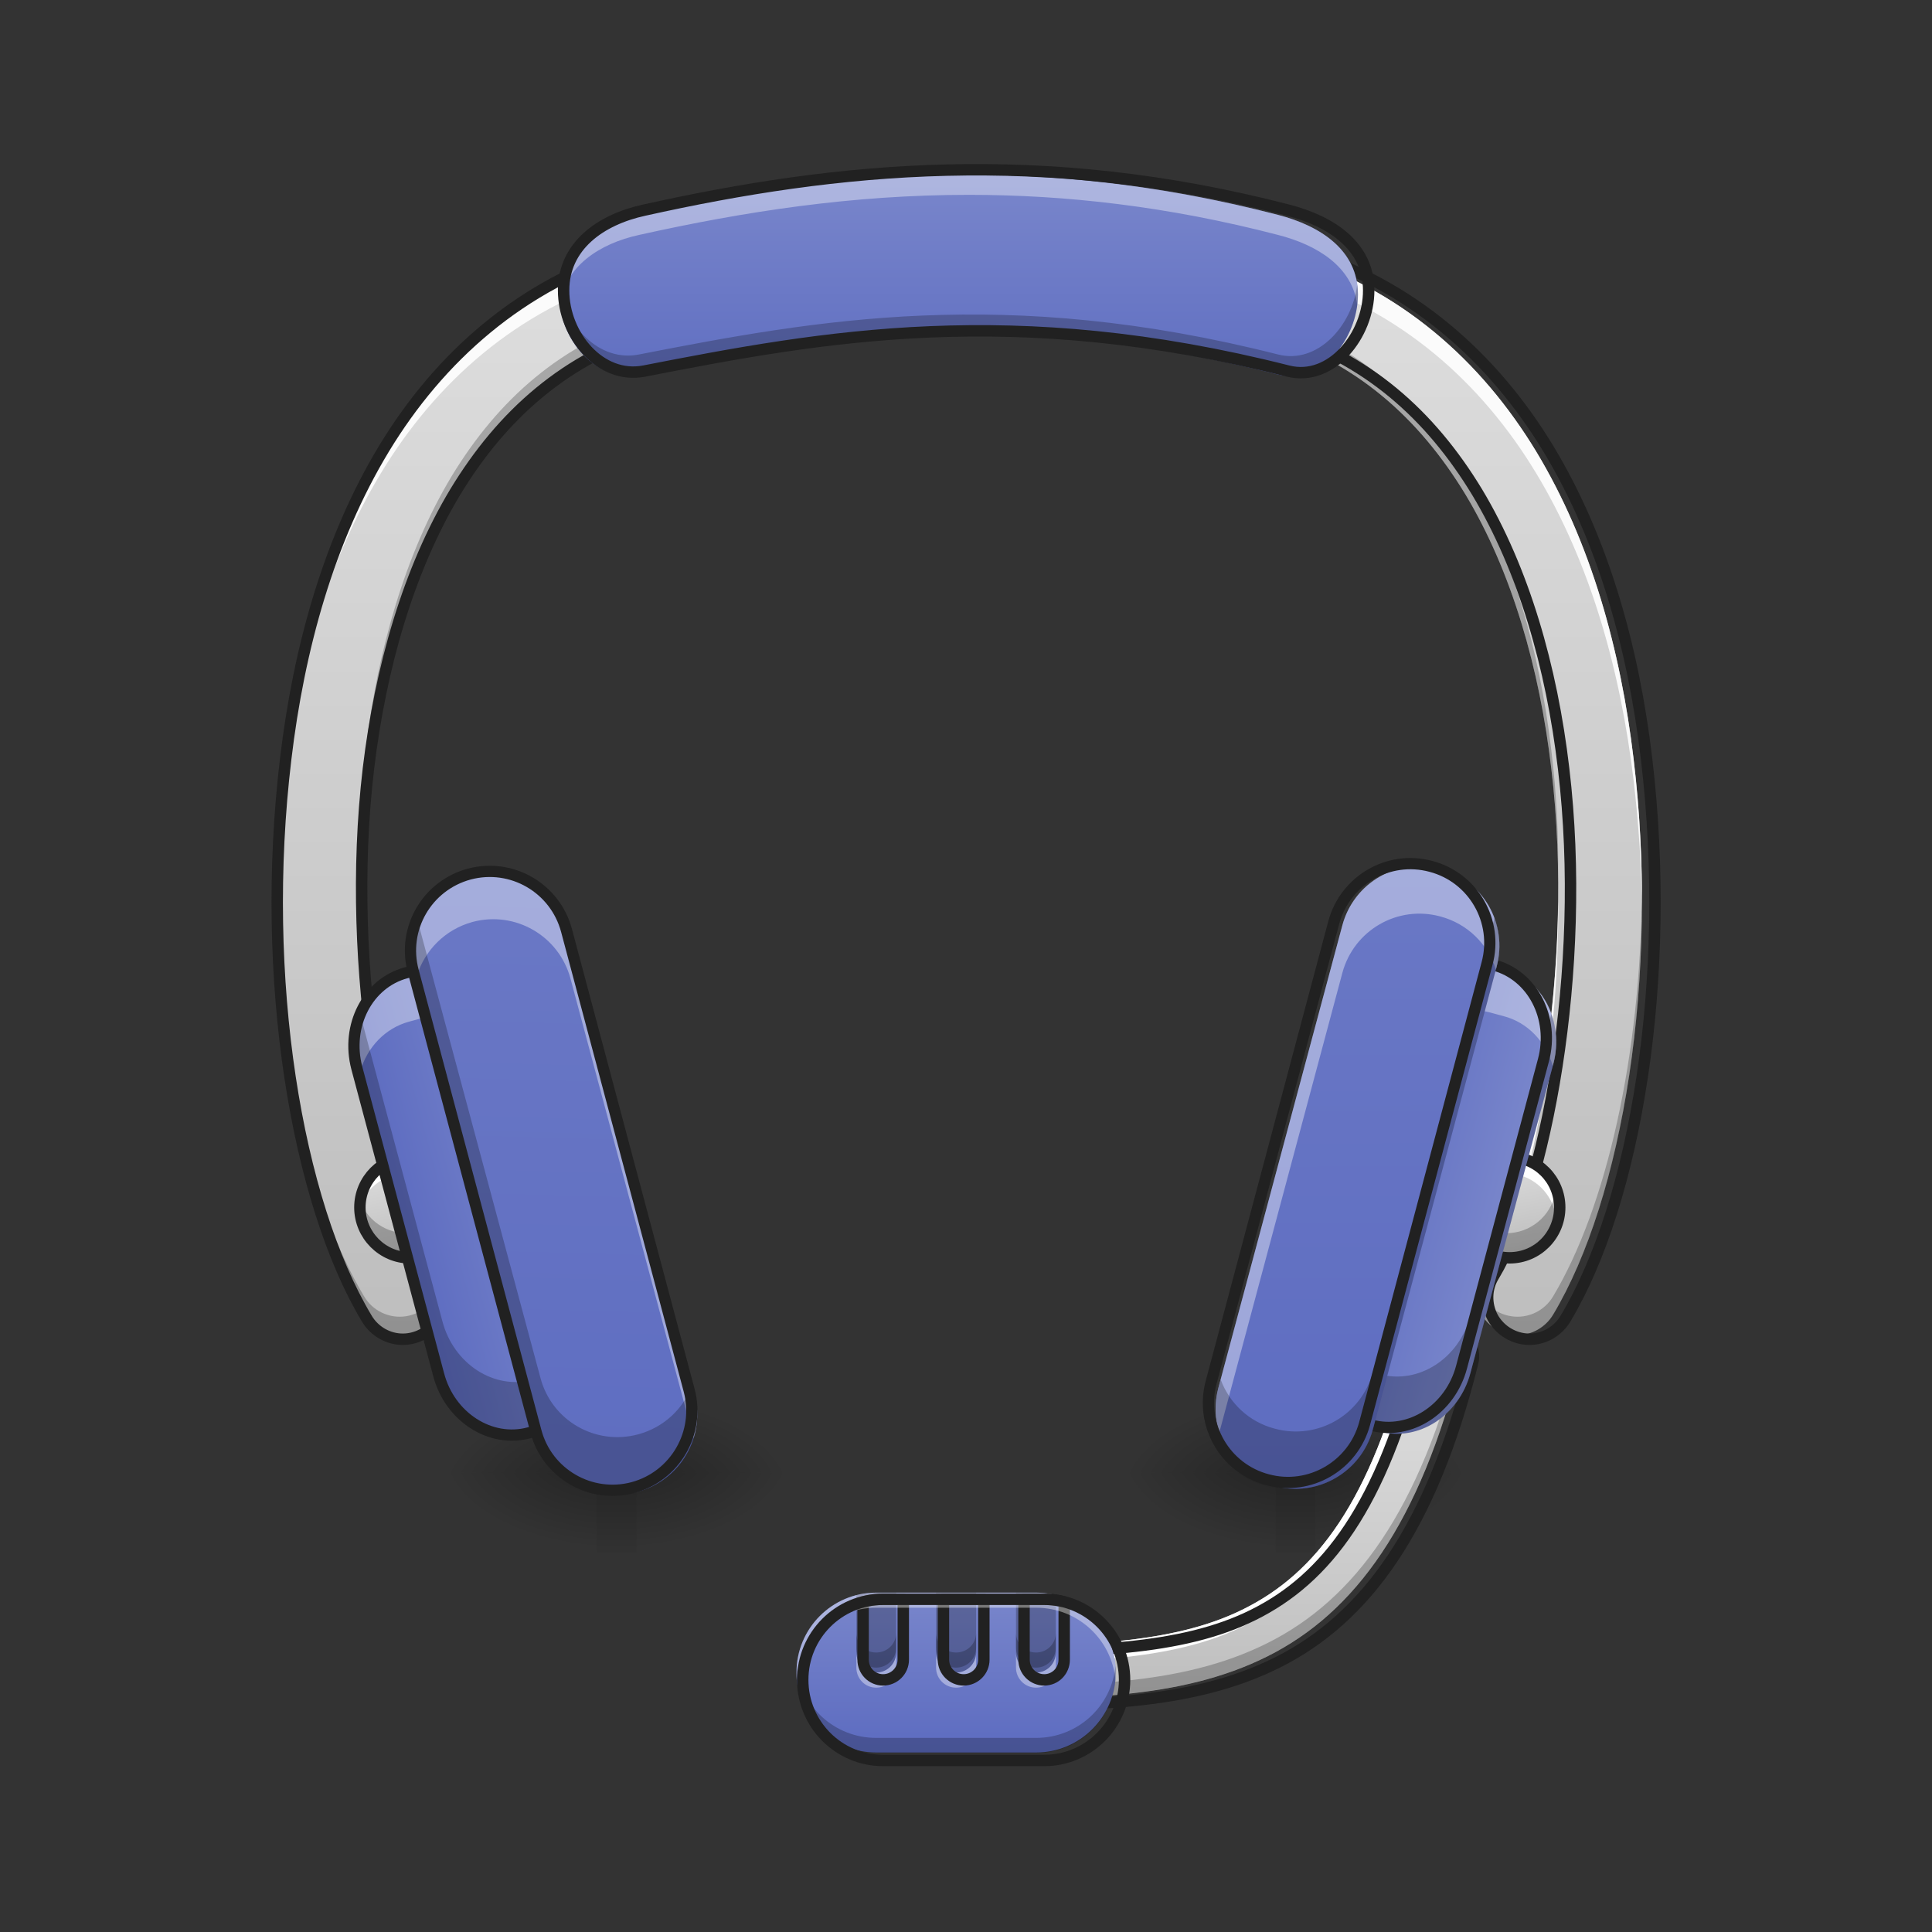 <svg height="32" viewBox="0 0 32 32" width="32" xmlns="http://www.w3.org/2000/svg" xmlns:xlink="http://www.w3.org/1999/xlink"><rect x="0" y="0" width="32" height="32" fill="#333333" stroke="none"/><linearGradient id="a"><stop offset="0" stop-color="#bdbdbd"/><stop offset="1" stop-color="#e0e0e0"/></linearGradient><linearGradient id="b" gradientUnits="userSpaceOnUse" x1="10.584" x2="10.584" xlink:href="#a" y1="22.742" y2="2.896"/><linearGradient id="c" gradientUnits="userSpaceOnUse" x1="20.507" x2="20.507" xlink:href="#a" y1="22.742" y2="2.896"/><linearGradient id="d"><stop offset="0" stop-color="#5c6bc0"/><stop offset="1" stop-color="#7986cb"/></linearGradient><linearGradient id="e" gradientUnits="userSpaceOnUse" x1="15.877" x2="15.877" xlink:href="#d" y1="6.865" y2="2.896"/><linearGradient id="f"><stop offset="0" stop-opacity=".275"/><stop offset="1" stop-opacity="0"/></linearGradient><linearGradient id="g" gradientTransform="matrix(.003 0 0 .063 20.797 9.8)" gradientUnits="userSpaceOnUse" x1="254" x2="254" xlink:href="#f" y1="233.5" y2="254.667"/><linearGradient id="h"><stop offset="0" stop-opacity=".314"/><stop offset=".222" stop-opacity=".275"/><stop offset="1" stop-opacity="0"/></linearGradient><radialGradient id="i" cx="450.909" cy="189.579" gradientTransform="matrix(0 -.078 -.141 -0 48.121 59.957)" gradientUnits="userSpaceOnUse" r="21.167" xlink:href="#h"/><radialGradient id="j" cx="450.909" cy="189.579" gradientTransform="matrix(-0 .078 .141 0 -5.203 -11.166)" gradientUnits="userSpaceOnUse" r="21.167" xlink:href="#h"/><radialGradient id="k" cx="450.909" cy="189.579" gradientTransform="matrix(-0 -.078 .141 -0 -5.203 59.957)" gradientUnits="userSpaceOnUse" r="21.167" xlink:href="#h"/><radialGradient id="l" cx="450.909" cy="189.579" gradientTransform="matrix(0 .078 -.141 0 48.121 -11.166)" gradientUnits="userSpaceOnUse" r="21.167" xlink:href="#h"/><linearGradient id="m" gradientTransform="matrix(.003 0 0 .063 9.551 9.8)" gradientUnits="userSpaceOnUse" x1="254" x2="254" xlink:href="#f" y1="233.5" y2="254.667"/><radialGradient id="n" cx="450.909" cy="189.579" gradientTransform="matrix(0 -.078 -.141 -0 36.875 59.957)" gradientUnits="userSpaceOnUse" r="21.167" xlink:href="#h"/><radialGradient id="o" cx="450.909" cy="189.579" gradientTransform="matrix(-0 .078 .141 0 -16.449 -11.166)" gradientUnits="userSpaceOnUse" r="21.167" xlink:href="#h"/><radialGradient id="p" cx="450.909" cy="189.579" gradientTransform="matrix(-0 -.078 .141 -0 -16.449 59.957)" gradientUnits="userSpaceOnUse" r="21.167" xlink:href="#h"/><radialGradient id="q" cx="450.909" cy="189.579" gradientTransform="matrix(0 .078 -.141 0 36.875 -11.166)" gradientUnits="userSpaceOnUse" r="21.167" xlink:href="#h"/><linearGradient id="r" gradientUnits="userSpaceOnUse" x1="25.114" x2="24.783" xlink:href="#a" y1="20.757" y2="19.103"/><linearGradient id="s" gradientUnits="userSpaceOnUse" x1="6.905" x2="6.575" xlink:href="#a" y1="20.757" y2="19.103"/><linearGradient id="t" gradientTransform="matrix(.06 -.016 .016 .06 -.041 11.785)" gradientUnits="userSpaceOnUse" x1="67.603" x2="110.936" xlink:href="#d" y1="158.926" y2="158.926"/><linearGradient id="u" gradientUnits="userSpaceOnUse" x1="21.79" x2="21.79" xlink:href="#a" y1="28.365" y2="22.411"/><linearGradient id="v" gradientTransform="matrix(.06 .016 -.016 .06 -.041 11.785)" gradientUnits="userSpaceOnUse" x1="379.561" x2="422.894" xlink:href="#d" y1="25.976" y2="25.976"/><linearGradient id="w" gradientTransform="matrix(.06 .016 -.016 .06 -.041 11.785)" gradientUnits="userSpaceOnUse" x1="428.452" x2="324.364" xlink:href="#d" y1="126.934" y2="-261.53"/><linearGradient id="x" gradientTransform="matrix(.06 -.016 .016 .06 -.041 11.785)" gradientUnits="userSpaceOnUse" x1="100.39" x2="217.44" xlink:href="#d" y1="279.593" y2="-116.354"/><linearGradient id="y" gradientUnits="userSpaceOnUse" x1="15.836" x2="15.836" xlink:href="#d" y1="29.026" y2="26.38"/><path d="m10.57 4.191c-.062.004-.125.012-.184.031-1.828.551-3.172 1.762-4.078 3.258-.906 1.5-1.398 3.285-1.613 5.094-.434 3.613.18 7.277 1.332 9.199.125.211.355.344.602.34.246-.004.473-.141.594-.355.117-.219.109-.48-.02-.691-.832-1.391-1.543-5-1.148-8.332.199-1.664.66-3.27 1.426-4.543.77-1.27 1.82-2.211 3.301-2.652.332-.098.543-.426.488-.77-.051-.34-.355-.59-.699-.578zm0 0" fill="url(#b)"/><path d="m21.164 4.191c-.344 0-.637.25-.684.59s.16.664.492.758c1.48.441 2.531 1.383 3.301 2.652.766 1.273 1.227 2.879 1.422 4.543.398 3.332-.312 6.941-1.145 8.332-.133.211-.137.473-.02.691.121.215.348.352.594.355.246.004.477-.129.602-.34 1.152-1.922 1.762-5.586 1.332-9.199-.215-1.809-.707-3.594-1.613-5.094-.906-1.496-2.25-2.707-4.078-3.258-.066-.02-.137-.031-.203-.031zm0 0" fill="url(#c)"/><path d="m10.57 4.191c-.062.004-.125.012-.184.031-1.828.551-3.172 1.762-4.078 3.258-.906 1.5-1.398 3.285-1.613 5.094-.102.848-.145 1.699-.141 2.531.008-.719.051-1.449.141-2.176.215-1.805.707-3.59 1.613-5.09s2.25-2.711 4.078-3.258c.059-.02.121-.031.184-.031.316-.012.602.199.684.508.059-.211.012-.438-.125-.605-.133-.172-.344-.27-.559-.262zm-4.625 10.699c-.027 2.754.574 5.395 1.258 6.535.035.055.062.117.078.18.051-.184.023-.379-.078-.539-.656-1.09-1.234-3.555-1.258-6.176zm0 0" fill="#fff" fill-opacity=".89"/><path d="m11.262 4.727c-.055.242-.238.438-.48.508-1.48.445-2.531 1.383-3.301 2.652-.766 1.273-1.227 2.879-1.426 4.543-.082.707-.117 1.422-.109 2.129.004-.609.039-1.219.109-1.824.199-1.664.66-3.27 1.426-4.543.77-1.27 1.82-2.211 3.301-2.652.352-.102.562-.457.48-.812zm-6.707 10.039c-.02 2.836.555 5.477 1.473 7.008.172.289.527.414.844.289.312-.121.492-.457.418-.785-.062.273-.289.48-.566.523s-.555-.09-.695-.332c-.887-1.477-1.453-3.98-1.473-6.703zm0 0" fill-opacity=".235"/><path d="m21.164 4.191c-.215 0-.418.098-.547.27-.133.168-.176.387-.121.594.082-.297.355-.508.668-.504.066 0 .137.012.203.031 1.828.547 3.172 1.758 4.078 3.258s1.398 3.285 1.613 5.09c.086.727.133 1.457.137 2.176.008-.832-.035-1.684-.137-2.531-.215-1.809-.707-3.594-1.613-5.094-.906-1.496-2.25-2.707-4.078-3.258-.066-.02-.137-.031-.203-.031zm4.645 10.699c-.023 2.621-.605 5.086-1.258 6.176-.102.16-.129.355-.078.539.016-.062.043-.125.078-.18.684-1.141 1.285-3.781 1.258-6.535zm0 0" fill="#fff" fill-opacity=".89"/><path d="m169.109-147.944c-1.0.062-2.0.187-2.937.5-29.247 8.812-50.745 28.185-65.244 52.12-14.499 23.998-22.373 52.557-25.81 81.492-6.937 57.807 2.875 116.426 21.31 147.173 2 3.375 5.687 5.499 9.624 5.437 3.937-.062 7.562-2.25 9.499-5.687 1.875-3.5 1.75-7.687-.312-11.061-13.311-22.248-24.685-79.992-18.373-133.3 3.187-26.622 10.561-52.308 22.81-72.681 12.311-20.311 29.122-35.372 52.807-42.433 5.312-1.562 8.687-6.812 7.812-12.311-.812-5.437-5.687-9.437-11.186-9.249zm0 0" fill="none" stroke="#212121" stroke-linecap="round" stroke-width="3" transform="matrix(.063 0 0 .063 0 13.439)"/><path d="m20.492 4.727c-.082.355.129.711.48.812 1.48.441 2.531 1.383 3.301 2.652.766 1.273 1.227 2.879 1.422 4.543.074.605.109 1.215.113 1.824.008-.707-.027-1.422-.113-2.129-.195-1.664-.656-3.27-1.422-4.543-.77-1.27-1.82-2.207-3.301-2.652-.242-.07-.426-.262-.48-.508zm6.703 10.039c-.02 2.723-.586 5.227-1.469 6.703-.141.242-.418.375-.695.332-.281-.043-.504-.25-.566-.527-.074.332.105.664.418.789.316.125.672 0 .844-.289.918-1.531 1.492-4.172 1.469-7.008zm0 0" fill-opacity=".235"/><path d="m338.593-147.944c-5.499 0-10.187 4-10.936 9.437-.75 5.437 2.562 10.624 7.874 12.124 23.685 7.062 40.496 22.123 52.807 42.433 12.249 20.373 19.623 46.058 22.748 72.681 6.374 53.307-5 111.052-18.311 133.3-2.125 3.375-2.187 7.562-.312 11.061 1.937 3.437 5.562 5.624 9.499 5.687s7.624-2.062 9.624-5.437c18.436-30.747 28.185-89.366 21.31-147.173-3.437-28.935-11.311-57.495-25.81-81.492-14.499-23.935-35.997-43.308-65.244-52.12-1.062-.312-2.187-.5-3.25-.5zm0 0" fill="none" stroke="#212121" stroke-linecap="round" stroke-width="3" transform="matrix(.063 0 0 .063 0 13.439)"/><path d="m10.586 3.559c3.18-.707 6.539-1.047 10.582 0 .711.184 1.324.59 1.324 1.32 0 .734-.613 1.504-1.324 1.324-4.516-1.145-7.641-.574-10.582 0-.723.141-1.324-.59-1.324-1.324 0-.73.605-1.164 1.324-1.32zm0 0" fill="url(#e)"/><path d="m16.047 2.895c-1.93 0-3.723.277-5.461.664-.719.156-1.324.59-1.324 1.32 0 .059.004.113.012.168.082-.633.652-1.012 1.312-1.156 1.738-.387 3.531-.664 5.461-.664 1.598 0 3.289.188 5.121.664.656.168 1.227.527 1.312 1.156.008-.055.012-.109.012-.168 0-.73-.613-1.137-1.324-1.32-1.832-.473-3.523-.664-5.121-.664zm0 0" fill="#fff" fill-opacity=".392"/><path d="m9.273 4.719c-.008.051-.012.105-.012.16 0 .734.602 1.465 1.324 1.324 2.941-.574 6.066-1.145 10.582 0 .711.18 1.324-.59 1.324-1.324 0-.055-.004-.109-.012-.16-.082.676-.656 1.32-1.312 1.152-4.516-1.145-7.641-.574-10.582 0-.664.133-1.23-.48-1.312-1.152zm0 0" fill-opacity=".235"/><path d="m169.359-158.068c50.87-11.311 104.615-16.748 169.296 0 11.374 2.937 21.185 9.437 21.185 21.123 0 11.749-9.812 24.06-21.185 21.185-72.243-18.311-122.238-9.187-169.296 0-11.561 2.25-21.185-9.437-21.185-21.185 0-11.686 9.687-18.623 21.185-21.123zm0 0" fill="none" stroke="#212121" stroke-linecap="round" stroke-linejoin="round" stroke-width="3" transform="matrix(.063 0 0 .063 0 13.439)"/><path d="m21.129 24.395h.66v1.324h-.66zm0 0" fill="url(#g)"/><path d="m21.789 24.395h2.648v-1.32h-2.648zm0 0" fill="url(#i)"/><path d="m21.129 24.395h-2.648v1.324h2.648zm0 0" fill="url(#j)"/><path d="m21.129 24.395h-2.648v-1.32h2.648zm0 0" fill="url(#k)"/><path d="m21.789 24.395h2.648v1.324h-2.648zm0 0" fill="url(#l)"/><path d="m9.883 24.395h.66v1.324h-.66zm0 0" fill="url(#m)"/><path d="m10.543 24.395h2.648v-1.32h-2.648zm0 0" fill="url(#n)"/><path d="m9.883 24.395h-2.648v1.324h2.648zm0 0" fill="url(#o)"/><path d="m9.883 24.395h-2.648v-1.32h2.648zm0 0" fill="url(#p)"/><path d="m10.543 24.395h2.648v1.324h-2.648zm0 0" fill="url(#q)"/><path d="m24.949 19.102c.457 0 .824.371.824.828 0 .457-.367.828-.824.828s-.828-.371-.828-.828c0-.457.371-.828.828-.828zm0 0" fill="url(#r)"/><path d="m24.949 19.102c-.461 0-.828.371-.828.828 0 .059.008.113.016.164.078-.375.41-.66.812-.66.398 0 .734.285.809.66.012-.051.016-.105.016-.164 0-.457-.367-.828-.824-.828zm0 0" fill="#fff"/><path d="m24.949 20.758c-.461 0-.828-.371-.828-.828 0-.055.008-.113.016-.164.078.379.41.66.812.66.398 0 .734-.281.809-.66.012.051.016.109.016.164 0 .457-.367.828-.824.828zm0 0" fill-opacity=".235"/><path d="m108.496 127.637c7.312 0 13.186 5.937 13.186 13.249s-5.874 13.249-13.186 13.249c-7.312 0-13.249-5.937-13.249-13.249s5.937-13.249 13.249-13.249zm0 0" fill="none" stroke="#212121" stroke-linecap="round" stroke-linejoin="round" stroke-width="3" transform="matrix(.063 0 0 .063 18.168 11.123)"/><path d="m6.738 19.102c.457 0 .828.371.828.828 0 .457-.371.828-.828.828-.453 0-.824-.371-.824-.828 0-.457.371-.828.824-.828zm0 0" fill="url(#s)"/><path d="m6.738 19.102c-.457 0-.824.371-.824.828 0 .059.004.113.016.164.074-.375.41-.66.809-.66.402 0 .734.285.812.66.012-.051.016-.105.016-.164 0-.457-.367-.828-.828-.828zm0 0" fill="#fff"/><path d="m6.738 20.758c-.457 0-.824-.371-.824-.828 0-.055.004-.113.016-.164.074.379.41.66.809.66.402 0 .734-.281.812-.66.012.051.016.109.016.164 0 .457-.367.828-.828.828zm0 0" fill-opacity=".235"/><path d="m108.453 127.637c7.312 0 13.249 5.937 13.249 13.249s-5.937 13.249-13.249 13.249c-7.249 0-13.186-5.937-13.186-13.249s5.937-13.249 13.186-13.249zm0 0" fill="none" stroke="#212121" stroke-linecap="round" stroke-linejoin="round" stroke-width="3" transform="matrix(.063 0 0 .063 -.041 11.123)"/><path d="m6.777 16.133.23-.062c.641-.172 1.316.262 1.504.969l1.371 5.109c.188.707-.18 1.418-.82 1.59l-.23.062c-.641.172-1.316-.262-1.504-.965l-1.371-5.113c-.188-.707.18-1.418.82-1.59zm0 0" fill="url(#t)"/><path d="m7.309 16.035c-.098-.004-.199.008-.301.035l-.23.062c-.645.172-1.012.883-.82 1.59l.008.023c.117-.398.41-.715.812-.824l.23-.062c.645-.172 1.316.258 1.504.969l1.367 5.09c.066-.238.074-.504.004-.77l-1.371-5.109c-.16-.598-.66-1-1.203-1.004zm0 0" fill="#fff" fill-opacity=".392"/><path d="m5.988 16.883c-.094.258-.109.547-.031.84l1.371 5.113c.188.707.859 1.137 1.504.965l.23-.062c.645-.172 1.012-.879.82-1.59l-.027-.109c-.133.363-.414.652-.793.75l-.23.062c-.645.176-1.316-.258-1.504-.965zm0 0" fill-opacity=".235"/><path d="m87.358 95.42 3.82-.012c10.611-.003 19.259 9.495 19.229 21.198l.032 84.634c-.03 11.702-8.648 21.168-19.26 21.172l-3.82.012c-10.611.003-19.259-9.495-19.245-21.137l-.015-84.695c.03-11.702 8.648-21.168 19.26-21.172zm0 0" fill="none" stroke="#212121" stroke-linecap="round" stroke-linejoin="round" stroke-width="3" transform="matrix(.06 -.016 .016 .06 -.041 11.785)"/><path d="m23.789 21.969c-.207-.008-.391.133-.441.336-.645 2.578-1.555 3.75-2.746 4.344-1.191.598-2.781.617-4.766.617-.156-.004-.305.082-.383.219-.082.133-.082.305 0 .438.078.137.227.223.383.219 1.984 0 3.703.02 5.156-.707 1.453-.727 2.527-2.203 3.207-4.918.035-.129.008-.266-.074-.371-.078-.109-.203-.172-.336-.176zm0 0" fill="url(#u)"/><path d="m23.789 21.969c-.207-.008-.391.133-.441.336-.645 2.578-1.555 3.75-2.746 4.344-1.191.598-2.781.617-4.766.617-.141 0-.277.066-.359.18-.082.113-.105.262-.062.398.062-.18.23-.301.422-.301 1.984 0 3.574-.02 4.766-.613 1.191-.598 2.102-1.766 2.746-4.348.051-.203.234-.344.441-.336.184.004.344.125.402.301.004-.012.004-.02.008-.031.035-.129.008-.266-.074-.371-.078-.109-.203-.172-.336-.176zm0 0" fill="#fff"/><path d="m24.199 22.297v.004c-.68 2.711-1.754 4.188-3.207 4.914-1.453.727-3.172.707-5.156.707-.203.004-.379-.133-.43-.328-.035.133-.004.273.078.379.086.109.215.168.352.168 1.984 0 3.703.02 5.156-.707 1.453-.727 2.527-2.203 3.207-4.918.02-.07.02-.148 0-.219zm0 0" fill-opacity=".235"/><path d="m381.24 120.591c-3.312-.125-6.249 2.125-7.062 5.374-10.312 41.246-24.873 59.994-43.933 69.493-19.061 9.562-44.496 9.874-76.243 9.874-2.5-.062-4.875 1.312-6.124 3.5-1.312 2.125-1.312 4.875 0 6.999 1.25 2.187 3.625 3.562 6.124 3.5 31.747 0 59.244.312 82.492-11.311 23.248-11.624 40.434-35.247 51.308-78.68.562-2.062.125-4.25-1.187-5.937-1.25-1.75-3.25-2.75-5.374-2.812zm0 0" fill="none" stroke="#212121" stroke-linecap="round" stroke-width="3" transform="matrix(.063 0 0 .063 -.041 14.431)"/><path d="m24.676 15.98.23.062c.641.172 1.008.883.82 1.586l-1.371 5.113c-.188.707-.863 1.141-1.504.969l-.23-.062c-.641-.172-1.008-.887-.82-1.59l1.371-5.113c.188-.707.863-1.137 1.504-.965zm0 0" fill="url(#v)"/><path d="m24.375 15.941c-.543.008-1.043.406-1.203 1.004l-1.371 5.113c-.07.266-.062.527.008.766l1.363-5.09c.188-.707.859-1.137 1.504-.965l.23.062c.402.105.695.426.812.82l.008-.023c.191-.707-.176-1.414-.82-1.586l-.23-.062c-.102-.027-.203-.039-.301-.039zm0 0" fill="#fff" fill-opacity=".392"/><path d="m25.695 16.793-1.34 5c-.188.711-.859 1.141-1.504.969l-.23-.062c-.379-.102-.66-.387-.789-.75l-.031.109c-.191.707.176 1.418.82 1.59l.23.062c.645.172 1.316-.262 1.504-.969l1.371-5.113c.078-.289.062-.582-.031-.836zm0 0" fill-opacity=".235"/><path d="m399.324-37.509 3.82.012c10.611.003 19.23 9.469 19.243 21.111l-.015 84.695c.03 11.702-8.618 21.201-19.229 21.198l-3.82-.012c-10.611-.003-19.246-9.53-19.26-21.172l.015-84.695c-.03-11.702 8.634-21.141 19.245-21.137zm0 0" fill="none" stroke="#212121" stroke-linecap="round" stroke-linejoin="round" stroke-width="3" transform="matrix(.06 .016 -.016 .06 -.041 11.785)"/><path d="m23.855 14.391c.707.188 1.125.914.934 1.621l-2.051 7.668c-.191.703-.918 1.125-1.621.934-.707-.188-1.125-.914-.938-1.621l2.055-7.668c.191-.703.914-1.125 1.621-.934zm0 0" fill="url(#w)"/><path d="m7.828 14.48c.707-.188 1.43.23 1.621.938l2.055 7.668c.188.703-.23 1.43-.938 1.621-.703.188-1.43-.23-1.617-.938l-2.055-7.668c-.191-.707.227-1.43.934-1.621zm0 0" fill="url(#x)"/><path d="m23.523 14.344c-.59-.008-1.129.383-1.289.98l-2.055 7.668c-.066.254-.059.508.016.738l2.039-7.617c.191-.707.914-1.125 1.621-.934.457.121.793.465.922.883l.012-.051c.191-.711-.227-1.434-.934-1.621-.109-.031-.223-.047-.332-.047zm0 0" fill="#fff" fill-opacity=".392"/><path d="m8.16 14.438c-.109 0-.223.016-.332.043-.707.191-1.125.914-.934 1.621l.012.055c.133-.418.465-.762.922-.887.707-.188 1.43.23 1.621.938l2.039 7.613c.074-.23.082-.484.016-.734l-2.055-7.668c-.16-.598-.699-.988-1.289-.98zm0 0" fill="#fff" fill-opacity=".392"/><path d="m24.754 15.203-2.016 7.527c-.191.707-.914 1.125-1.621.934-.434-.113-.754-.426-.898-.812l-.039.141c-.188.711.227 1.434.938 1.621.707.191 1.43-.227 1.621-.934l2.051-7.668c.078-.277.059-.559-.035-.809zm0 0" fill-opacity=".235"/><path d="m6.93 15.297c-.094.25-.109.527-.035.805l2.055 7.668c.188.707.91 1.125 1.617.938.711-.191 1.125-.914.938-1.621l-.039-.145c-.145.387-.465.699-.898.816-.707.188-1.43-.227-1.617-.938zm0 0" fill-opacity=".235"/><path d="m377.326-68.904c11.702-.03 21.17 9.467 21.14 21.186l.059 126.987c-.046 11.658-9.527 21.186-21.186 21.14-11.702.03-21.17-9.467-21.2-21.169l.001-127.004c.046-11.658 9.467-21.17 21.186-21.14zm0 0" fill="none" stroke="#212121" stroke-linecap="round" stroke-linejoin="round" stroke-width="3" transform="matrix(.06 .016 -.016 .06 -.041 12.447)"/><path d="m113.178 64.014c11.702.03 21.139 9.481 21.169 21.2l.001 127.004c-.014 11.642-9.481 21.139-21.2 21.169-11.642-.014-21.139-9.481-21.109-21.184l-.001-127.004c-.03-11.719 9.421-21.155 21.14-21.186zm0 0" fill="none" stroke="#212121" stroke-linecap="round" stroke-linejoin="round" stroke-width="3" transform="matrix(.06 -.016 .016 .06 -.041 12.447)"/><path d="m14.512 26.379h2.648c.73 0 1.32.594 1.32 1.324s-.59 1.324-1.32 1.324h-2.648c-.73 0-1.32-.594-1.32-1.324s.59-1.324 1.32-1.324zm0 0" fill="url(#y)"/><path d="m14.512 26.379c-.113 0-.223.016-.328.043v.949c0 .184.145.332.328.332.184 0 .332-.148.332-.332v-.992zm.992 0v.992c0 .184.148.332.332.332.184 0 .332-.148.332-.332v-.992zm1.324 0v.992c0 .184.148.332.332.332s.328-.148.328-.332v-.949c-.105-.027-.215-.043-.328-.043zm0 0" fill-opacity=".235"/><path d="m14.184 27.371v.25c0 .184.145.332.328.332.184 0 .332-.148.332-.332v-.25c0 .184-.148.332-.332.332-.184 0-.328-.148-.328-.332zm1.32 0v.25c0 .184.148.332.332.332.184 0 .332-.148.332-.332v-.25c0 .184-.148.332-.332.332-.184 0-.332-.148-.332-.332zm1.324 0v.25c0 .184.148.332.332.332s.328-.148.328-.332v-.25c0 .184-.145.332-.328.332s-.332-.148-.332-.332zm0 0" fill="#fff" fill-opacity=".392"/><path d="m14.184 27.043v.246c0 .184.145.332.328.332.184 0 .332-.148.332-.332v-.246c0 .184-.148.328-.332.328-.184 0-.328-.145-.328-.328zm1.32 0v.246c0 .184.148.332.332.332.184 0 .332-.148.332-.332v-.246c0 .184-.148.328-.332.328-.184 0-.332-.145-.332-.328zm1.324 0v.246c0 .184.148.332.332.332s.328-.148.328-.332v-.246c0 .184-.145.328-.328.328s-.332-.145-.332-.328zm0 0" fill-opacity=".235"/><path d="m232.816 222.897c-1.812 0-3.562.25-5.249.687v15.186c0 2.937 2.312 5.312 5.249 5.312 2.937 0 5.312-2.375 5.312-5.312v-15.873zm15.873 0v15.873c0 2.937 2.375 5.312 5.312 5.312 2.937 0 5.312-2.375 5.312-5.312v-15.873zm21.185 0v15.873c0 2.937 2.375 5.312 5.312 5.312 2.937 0 5.249-2.375 5.249-5.312v-15.186c-1.687-.437-3.437-.687-5.249-.687zm0 0" fill="none" stroke="#212121" stroke-linecap="round" stroke-linejoin="round" stroke-width="3" transform="matrix(.063 0 0 .063 -.041 12.447)"/><path d="m14.512 26.379c-.73 0-1.32.59-1.32 1.324 0 .043 0 .082.004.125.062-.676.625-1.199 1.316-1.199h2.648c.691 0 1.254.523 1.316 1.199.004-.043.004-.082.004-.125 0-.734-.59-1.324-1.32-1.324zm0 0" fill="#fff" fill-opacity=".392"/><path d="m14.512 29.035c-.73 0-1.32-.59-1.32-1.324 0-.039 0-.082.004-.121.062.672.625 1.195 1.316 1.195h2.648c.691 0 1.254-.523 1.316-1.195.004.039.004.082.004.121 0 .734-.59 1.324-1.32 1.324zm0 0" fill-opacity=".235"/><path d="m232.816 222.897h42.371c11.686 0 21.123 9.499 21.123 21.185s-9.437 21.185-21.123 21.185h-42.371c-11.686 0-21.123-9.499-21.123-21.185s9.437-21.185 21.123-21.185zm0 0" fill="none" stroke="#212121" stroke-linecap="round" stroke-linejoin="round" stroke-width="3" transform="matrix(.063 0 0 .063 -.041 12.447)"/></svg>